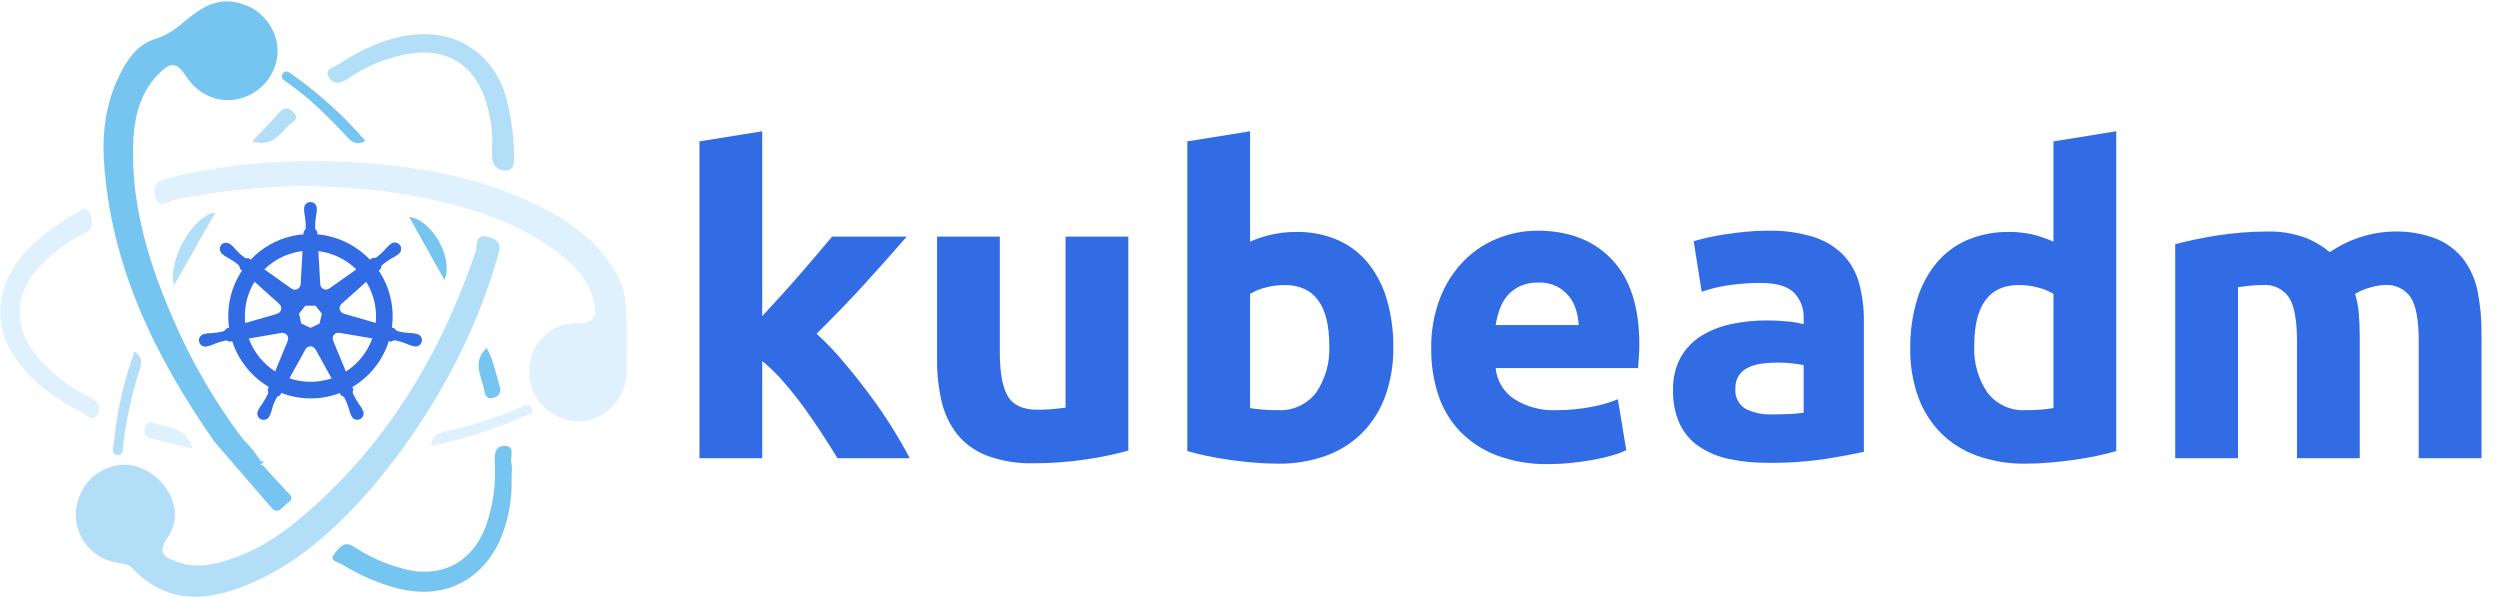<svg width="628" height="150" viewBox="0 0 628 150" fill="none" xmlns="http://www.w3.org/2000/svg">
<path d="M191.471 79.422C193.022 77.738 194.626 75.985 196.282 74.162C197.937 72.338 199.54 70.532 201.092 68.743C202.642 66.954 204.105 65.253 205.479 63.641C206.853 62.028 208.033 60.625 209.02 59.432H227.771C224.03 63.728 220.379 67.829 216.817 71.734C213.254 75.641 209.356 79.671 205.123 83.825C207.456 85.959 209.648 88.243 211.684 90.662C213.941 93.314 216.129 96.053 218.246 98.879C220.362 101.707 222.302 104.533 224.066 107.359C225.829 110.186 227.31 112.766 228.511 115.097H210.38C209.252 113.258 207.967 111.225 206.523 108.997C205.08 106.77 203.548 104.543 201.928 102.315C200.308 100.089 198.6 97.95 196.806 95.899C195.181 94.015 193.396 92.275 191.471 90.7V115.097H175.703V35.515L191.471 32.974V79.422Z" fill="#326CE5"/>
<path d="M283.436 113.193C280.025 114.125 276.562 114.849 273.064 115.362C268.653 116.046 264.194 116.382 259.73 116.368C255.711 116.488 251.706 115.841 247.93 114.462C245.021 113.36 242.449 111.518 240.469 109.118C238.576 106.706 237.239 103.906 236.554 100.917C235.748 97.484 235.357 93.966 235.39 90.439V59.432H251.158V88.535C251.158 93.614 251.828 97.283 253.169 99.54C254.508 101.8 257.012 102.929 260.682 102.927C261.81 102.927 263.01 102.874 264.281 102.768C265.55 102.662 266.679 102.539 267.667 102.398V59.432H283.436L283.436 113.193Z" fill="#326CE5"/>
<path d="M350 87.265C350.056 91.37 349.393 95.453 348.042 99.329C346.835 102.767 344.904 105.907 342.381 108.536C339.815 111.138 336.708 113.144 333.279 114.409C329.348 115.843 325.187 116.543 321.004 116.474C319.099 116.474 317.105 116.386 315.024 116.209C312.942 116.032 310.896 115.802 308.886 115.521C306.875 115.238 304.953 114.902 303.118 114.515C301.283 114.129 299.66 113.724 298.25 113.299V35.515L314.018 32.974V60.703C315.789 59.923 317.632 59.321 319.521 58.903C321.538 58.467 323.597 58.254 325.66 58.267C329.26 58.197 332.833 58.901 336.137 60.332C339.106 61.659 341.717 63.672 343.756 66.205C345.893 68.922 347.475 72.032 348.413 75.359C349.513 79.231 350.048 83.24 350 87.265V87.265ZM333.914 86.841C333.914 76.681 330.175 71.602 322.696 71.602C321.07 71.603 319.452 71.816 317.881 72.237C316.52 72.566 315.218 73.101 314.018 73.824V102.504C314.794 102.646 315.781 102.769 316.981 102.874C318.18 102.98 319.486 103.033 320.897 103.033C322.761 103.152 324.625 102.808 326.323 102.032C328.022 101.257 329.502 100.073 330.633 98.588C332.966 95.129 334.117 91.008 333.914 86.841L333.914 86.841Z" fill="#326CE5"/>
<path d="M359.524 87.688C359.432 83.26 360.204 78.856 361.799 74.724C363.154 71.269 365.187 68.12 367.779 65.464C370.2 63.025 373.101 61.115 376.298 59.855C379.445 58.597 382.803 57.95 386.193 57.95C394.093 57.95 400.337 60.366 404.924 65.199C409.51 70.032 411.803 77.14 411.803 86.523C411.803 87.442 411.766 88.446 411.698 89.539C411.626 90.634 411.555 91.604 411.486 92.45H375.715C375.855 93.994 376.336 95.488 377.123 96.824C377.91 98.16 378.984 99.305 380.267 100.176C383.479 102.23 387.253 103.229 391.061 103.033C393.919 103.036 396.771 102.77 399.58 102.239C401.92 101.841 404.21 101.184 406.406 100.282L408.523 113.087C407.431 113.603 406.298 114.028 405.135 114.356C403.587 114.812 402.015 115.183 400.427 115.468C398.697 115.786 396.845 116.05 394.87 116.262C392.902 116.473 390.924 116.579 388.944 116.58C384.486 116.676 380.05 115.922 375.874 114.356C372.397 113.026 369.254 110.949 366.667 108.271C364.21 105.658 362.367 102.531 361.27 99.117C360.081 95.425 359.491 91.567 359.524 87.688V87.688ZM396.564 81.656C396.494 80.328 396.263 79.012 395.875 77.74C395.504 76.504 394.893 75.353 394.077 74.353C393.232 73.34 392.187 72.512 391.008 71.92C389.571 71.241 387.993 70.914 386.405 70.967C384.84 70.927 383.286 71.234 381.854 71.867C380.638 72.425 379.556 73.237 378.679 74.247C377.817 75.261 377.153 76.428 376.721 77.687C376.266 78.977 375.929 80.305 375.715 81.656L396.564 81.656Z" fill="#326CE5"/>
<path d="M443.974 57.95C447.915 57.847 451.846 58.383 455.615 59.538C458.436 60.422 460.998 61.984 463.076 64.088C464.976 66.12 466.34 68.593 467.045 71.284C467.853 74.358 468.244 77.526 468.209 80.703V113.511C465.951 114.004 462.811 114.586 458.79 115.256C453.957 115.985 449.073 116.321 444.186 116.262C440.898 116.293 437.617 115.974 434.397 115.309C431.696 114.769 429.127 113.708 426.831 112.187C424.734 110.766 423.054 108.811 421.962 106.526C420.758 103.833 420.179 100.902 420.269 97.954C420.179 95.077 420.854 92.228 422.227 89.698C423.489 87.486 425.291 85.629 427.465 84.302C429.785 82.909 432.326 81.925 434.979 81.391C437.867 80.785 440.811 80.483 443.762 80.491C445.583 80.481 447.402 80.569 449.212 80.756C450.516 80.881 451.808 81.112 453.075 81.444V79.962C453.13 78.777 452.942 77.593 452.523 76.483C452.105 75.374 451.465 74.361 450.642 73.506C449.018 71.885 446.196 71.074 442.176 71.073C439.519 71.072 436.866 71.266 434.238 71.655C431.93 71.97 429.661 72.519 427.465 73.294L425.454 60.596C426.37 60.315 427.517 60.015 428.894 59.697C430.271 59.379 431.77 59.096 433.392 58.849C435.013 58.603 436.724 58.392 438.525 58.214C440.323 58.04 442.14 57.952 443.974 57.95ZM445.245 104.092C446.796 104.092 448.277 104.057 449.689 103.986C450.823 103.943 451.953 103.837 453.075 103.668V91.71C452.131 91.521 451.177 91.38 450.218 91.287C449.059 91.152 447.893 91.081 446.725 91.075C445.328 91.07 443.932 91.158 442.546 91.339C441.352 91.483 440.19 91.822 439.107 92.344C438.166 92.797 437.363 93.491 436.777 94.356C436.184 95.305 435.889 96.411 435.932 97.53C435.827 98.533 436.004 99.544 436.444 100.451C436.883 101.358 437.567 102.124 438.418 102.663C440.533 103.719 442.884 104.211 445.245 104.092L445.245 104.092Z" fill="#326CE5"/>
<path d="M531.6 113.299C530.188 113.721 528.565 114.126 526.731 114.515C524.897 114.904 522.975 115.24 520.964 115.521C518.954 115.801 516.908 116.031 514.826 116.209C512.744 116.384 510.751 116.472 508.847 116.474C504.668 116.541 500.51 115.86 496.571 114.462C493.149 113.235 490.041 111.265 487.47 108.695C484.946 106.106 483.015 103.001 481.808 99.594C480.453 95.736 479.79 91.67 479.849 87.582C479.796 83.446 480.367 79.325 481.544 75.359C482.537 71.981 484.191 68.833 486.411 66.099C488.51 63.574 491.175 61.58 494.19 60.279C497.523 58.886 501.108 58.201 504.719 58.267C506.696 58.244 508.668 58.457 510.594 58.903C512.389 59.349 514.142 59.951 515.832 60.703V35.515L531.6 32.974L531.6 113.299ZM495.936 86.841C495.732 91.008 496.883 95.129 499.216 98.588C500.347 100.074 501.828 101.257 503.526 102.033C505.225 102.808 507.089 103.152 508.953 103.033C510.363 103.033 511.669 102.98 512.869 102.874C514.068 102.769 515.055 102.645 515.832 102.504V73.824C514.632 73.102 513.33 72.567 511.969 72.237C510.399 71.816 508.78 71.603 507.154 71.602C499.674 71.602 495.934 76.682 495.935 86.841H495.936Z" fill="#326CE5"/>
<path d="M576.998 85.572C576.998 80.491 576.345 76.893 575.04 74.777C574.31 73.692 573.3 72.823 572.117 72.265C570.934 71.706 569.623 71.477 568.321 71.602C567.33 71.602 566.307 71.655 565.252 71.761C564.193 71.867 563.17 71.99 562.183 72.131V115.097H546.414V61.336C547.753 60.984 549.323 60.614 551.123 60.226C552.923 59.838 554.828 59.485 556.837 59.167C558.849 58.849 560.913 58.602 563.028 58.426C565.146 58.252 567.227 58.163 569.272 58.161C572.603 58.047 575.925 58.569 579.061 59.697C581.31 60.568 583.402 61.801 585.252 63.348C589.934 60.126 595.446 58.325 601.127 58.161C604.865 58.036 608.59 58.667 612.079 60.014C614.778 61.125 617.134 62.933 618.906 65.252C620.655 67.639 621.849 70.387 622.398 73.294C623.063 76.711 623.382 80.186 623.351 83.666V115.097H607.582V85.572C607.582 80.491 606.93 76.893 605.625 74.777C604.895 73.691 603.885 72.823 602.702 72.265C601.519 71.706 600.207 71.477 598.905 71.602C597.701 71.662 596.509 71.876 595.359 72.237C594.035 72.578 592.769 73.112 591.602 73.824C592.103 75.496 592.423 77.217 592.555 78.958C592.695 80.756 592.766 82.678 592.767 84.725V115.097H576.998V85.572Z" fill="#326CE5"/>
<path d="M53.86 110.958C38.944 89.567 27.716 66.73 26.099 40.15C25.678 33.226 26.579 26.441 29.488 20.038C31.525 15.553 34.235 11.187 39.003 9.794C44.93 8.063 48.018 2.649 53.479 0.928C55.773 0.151 58.26 0.151 60.554 0.928C61.664 1.242 62.73 1.693 63.729 2.27C68.195 5.182 70.435 10.064 69.529 14.971C69.047 17.415 67.852 19.66 66.095 21.425C64.338 23.189 62.098 24.394 59.657 24.887C54.787 25.932 49.766 23.752 46.866 19.334C44.383 15.552 42.92 15.348 39.633 18.783C34.531 24.114 33.482 30.947 33.417 37.881C33.276 52.866 37.687 66.849 43.598 80.4C47.976 90.519 53.49 100.107 60.035 108.979C62.332 112.076 62.579 111.414 65.54 115.855C67.439 115.651 64.407 117.138 65.877 116.724C67.819 118.853 69.814 121.098 71.878 123.277C72.768 124.216 74.07 125.117 72.353 126.254C71.101 127.082 69.875 129.634 68.067 127.402" fill="#75C5F0"/>
<g opacity="0.49">
<path opacity="0.49" d="M76.011 46.676C65.315 46.971 54.351 47.883 43.534 50.285C42.104 50.602 39.869 52.856 39.03 49.295C38.343 46.385 39.712 45.374 42.313 44.733C59.411 40.511 76.747 39.619 94.21 41.15C108.289 42.384 122.025 45.242 134.85 51.492C142.716 55.326 149.752 60.175 154.339 67.932C155.645 69.951 156.524 72.215 156.922 74.586C157.76 81.134 157.43 86.919 157.349 94.37C156.885 100.525 151.498 105.944 145.125 105.812C141.887 105.742 138.805 104.411 136.534 102.102C134.263 99.793 132.983 96.688 132.967 93.45C132.912 86.733 138.067 80.984 145.002 81.201C150.005 81.358 149.811 78.765 149.115 75.625C147.947 70.35 144.377 66.61 140.25 63.485C129.934 55.672 117.896 51.974 105.429 49.501C95.844 47.599 86.122 46.858 76.011 46.676Z" fill="#75C5F0"/>
</g>
<g opacity="0.75">
<path opacity="0.75" d="M93.748 122.165C85.357 131.715 76.252 140.463 64.564 145.835C53.662 150.845 42.772 152.683 33.238 142.736C32.098 141.547 30.732 141.588 29.331 141.336C27.633 141.064 26.011 140.436 24.571 139.494C23.132 138.552 21.907 137.317 20.977 135.87C20.047 134.423 19.433 132.796 19.175 131.095C18.917 129.394 19.02 127.658 19.479 126C21.45 118.895 28.864 114.834 35.671 117.671C41.891 120.263 46.688 128.268 42.148 134.951C39.087 139.458 41.95 140.263 45.025 141.3C50.029 142.988 54.827 141.577 59.507 139.88C65.586 137.674 70.871 134.05 75.761 129.918C96.947 112.012 110.669 89.199 119.498 63.167C120.008 61.664 119.079 58.506 122.862 59.582C126.442 60.6 125.538 62.718 124.829 65.127C119.452 83.414 110.673 99.963 99.297 115.177" fill="#75C5F0"/>
</g>
<g opacity="0.49">
<path opacity="0.49" d="M0.075 78.115C0.498 67.42 7.493 61.265 15.431 55.773C16.439 54.99 17.55 54.35 18.734 53.871C19.925 53.472 21.279 50.969 22.479 53.535C23.337 55.37 23.744 57.353 21.032 58.686C17.321 60.557 13.925 62.997 10.967 65.916C3.334 73.287 2.883 82.054 9.81 90.134C13.287 94.11 17.535 97.338 22.296 99.623C24.353 100.643 25.593 102.116 24.505 104.076C23.314 106.222 21.616 104.127 20.507 103.561C13.324 99.892 6.898 95.28 2.676 88.127C0.937 85.079 0.039 81.624 0.075 78.115Z" fill="#75C5F0"/>
</g>
<g opacity="0.75">
<path opacity="0.75" d="M129.114 38.348C129.129 39.025 129.673 42.835 127.17 42.824C124.141 42.811 123.459 40.818 123.599 37.939C123.899 33.31 123.243 28.669 121.673 24.304C118.543 15.965 112.039 12.159 103.278 13.417C97.586 14.296 92.169 16.461 87.439 19.746C85.495 21.051 83.643 21.289 82.553 19.372C81.366 17.285 83.948 16.896 85.054 16.165C90.681 12.451 96.683 9.595 103.502 8.765C114.663 7.407 124.103 13.556 127.102 24.387C128.322 28.945 128.998 33.631 129.114 38.348V38.348Z" fill="#75C5F0"/>
</g>
<path d="M128.517 119.999C128.675 124.951 127.848 129.885 126.084 134.514C121.626 145.727 111.555 150.833 99.847 147.792C94.911 146.491 90.2 144.449 85.875 141.737C84.94 141.157 82.371 140.956 84.142 138.917C85.241 137.653 86.472 135.671 88.898 137.344C92.498 139.715 96.445 141.511 100.597 142.668C110.489 145.664 118.847 141.427 122.216 131.657C123.869 126.816 124.579 121.702 124.309 116.593C124.209 114.448 124.069 111.913 126.944 112.022C129.474 112.119 128.111 114.73 128.458 116.187C128.746 117.394 128.517 118.724 128.517 119.999Z" fill="#75C5F0"/>
<g opacity="0.75">
<path opacity="0.75" d="M33.791 88.281C36.001 89.704 35.526 91.452 35.008 93.14C33.047 99.228 31.682 105.491 30.932 111.843C30.827 112.852 31.024 114.494 29.409 114.27C27.841 114.053 28.479 112.474 28.575 111.516C29.328 103.582 31.081 95.776 33.791 88.281V88.281Z" fill="#75C5F0"/>
</g>
<path d="M91.783 35.408C89.719 36.497 88.468 35.787 87.293 34.513C82.647 29.478 77.779 24.684 72.149 20.724C71.414 20.207 70.293 19.627 71.032 18.517C71.8 17.364 72.724 18.256 73.455 18.764C80.227 23.536 86.383 29.126 91.783 35.408V35.408Z" fill="#75C5F0"/>
<g opacity="0.49">
<path opacity="0.49" d="M108.302 112.029C108.552 109.03 110.37 108.726 112.086 108.336C118.33 106.986 124.433 105.048 130.312 102.548C131.319 102.107 132.837 100.852 133.56 102.682C134.202 104.309 132.276 104.225 131.446 104.609C124.193 107.963 116.591 110.23 108.302 112.029Z" fill="#75C5F0"/>
</g>
<g opacity="0.75">
<path opacity="0.75" d="M43.682 71.68C42.119 65.252 48.532 54.017 54.115 53.381C50.956 58.728 47.112 65.874 43.682 71.68Z" fill="#75C5F0"/>
</g>
<path d="M111.64 70.307L102.789 54.524C108.253 54.975 114.065 64.707 111.64 70.307Z" fill="#75C5F0"/>
<g opacity="0.75">
<path opacity="0.75" d="M63.363 35.523C65.893 32.836 68.092 30.576 70.201 28.235C71.463 26.833 72.563 26.966 73.786 28.232C75.349 29.85 73.579 30.512 72.811 31.207C70.333 33.451 68.524 37.094 63.363 35.523Z" fill="#75C5F0"/>
</g>
<path d="M122.24 87.416C124.004 90.43 124.494 93.763 125.473 96.926C125.919 98.368 125.63 99.391 124.077 99.899C122.222 100.504 121.843 99.232 121.617 97.933C121.022 94.508 118.471 91.025 122.24 87.416Z" fill="#75C5F0"/>
<g opacity="0.49">
<path opacity="0.49" d="M48.406 112.734C44.644 111.798 41.308 110.94 37.957 110.147C36.354 109.768 35.968 108.857 36.444 107.37C36.92 105.884 37.946 105.985 39.087 106.381C42.524 107.576 46.857 107.304 48.406 112.734Z" fill="#75C5F0"/>
</g>
<path d="M104.609 83.862C104.474 83.831 104.28 83.777 104.147 83.753C103.642 83.683 103.133 83.642 102.623 83.63C101.66 83.567 100.705 83.41 99.772 83.162C99.484 83 99.246 82.761 99.086 82.472L98.444 82.285C99.13 77.271 97.952 72.18 95.133 67.977C95.297 67.828 95.608 67.553 95.696 67.472C95.674 67.144 95.781 66.821 95.995 66.572C96.727 65.942 97.519 65.386 98.359 64.91C98.814 64.679 99.255 64.422 99.68 64.14C99.782 64.064 99.923 63.943 100.03 63.857C100.219 63.737 100.38 63.578 100.504 63.391C100.628 63.204 100.71 62.994 100.747 62.773C100.784 62.552 100.774 62.325 100.718 62.109C100.662 61.892 100.561 61.689 100.421 61.514C100.282 61.339 100.107 61.195 99.908 61.092C99.709 60.988 99.491 60.928 99.268 60.914C99.044 60.901 98.82 60.935 98.61 61.013C98.401 61.092 98.21 61.214 98.05 61.371C97.942 61.456 97.794 61.569 97.698 61.652C97.326 62.002 96.975 62.373 96.647 62.764C95.997 63.478 95.279 64.127 94.504 64.703C94.198 64.827 93.864 64.863 93.539 64.807L92.934 65.24C89.453 61.586 84.764 59.32 79.738 58.863C79.723 58.652 79.705 58.269 79.7 58.154C79.43 57.967 79.243 57.681 79.181 57.359C79.147 56.394 79.208 55.428 79.361 54.475C79.462 53.976 79.534 53.471 79.578 52.964C79.582 52.836 79.575 52.649 79.575 52.511C79.597 52.289 79.573 52.064 79.503 51.852C79.433 51.64 79.32 51.445 79.17 51.279C79.02 51.113 78.837 50.981 78.633 50.891C78.429 50.8 78.208 50.753 77.984 50.753C77.761 50.753 77.54 50.8 77.336 50.891C77.132 50.982 76.949 51.114 76.799 51.28C76.649 51.446 76.536 51.641 76.466 51.854C76.397 52.066 76.373 52.29 76.395 52.513C76.395 52.528 76.399 52.542 76.399 52.557C76.397 52.689 76.391 52.849 76.395 52.964C76.439 53.472 76.511 53.977 76.612 54.476C76.765 55.429 76.824 56.395 76.789 57.36C76.699 57.677 76.52 57.962 76.273 58.181L76.236 58.854C75.268 58.934 74.308 59.082 73.361 59.296C69.385 60.195 65.768 62.261 62.974 65.231C62.781 65.097 62.59 64.961 62.4 64.823C62.085 64.917 61.746 64.884 61.456 64.731C60.68 64.157 59.962 63.509 59.312 62.795C58.985 62.405 58.636 62.034 58.266 61.684C58.169 61.601 58.021 61.488 57.913 61.401C57.598 61.147 57.209 61.001 56.805 60.983C56.564 60.971 56.324 61.015 56.104 61.112C55.884 61.21 55.69 61.358 55.538 61.544C55.28 61.907 55.177 62.358 55.25 62.797C55.323 63.236 55.567 63.628 55.929 63.888L55.953 63.905C56.057 63.99 56.185 64.099 56.282 64.17C56.706 64.452 57.146 64.71 57.6 64.941C58.44 65.417 59.232 65.974 59.964 66.603C60.154 66.873 60.265 67.191 60.284 67.52L60.793 67.975C57.982 72.193 56.827 77.3 57.549 82.317L56.883 82.51C56.71 82.788 56.476 83.023 56.2 83.199C55.268 83.448 54.313 83.605 53.35 83.668C52.84 83.68 52.331 83.721 51.825 83.791C51.703 83.814 51.534 83.857 51.401 83.89L51.387 83.893L51.364 83.9C51.144 83.929 50.932 84.003 50.742 84.119C50.553 84.234 50.389 84.388 50.262 84.57C50.135 84.753 50.048 84.959 50.005 85.177C49.963 85.395 49.967 85.62 50.016 85.837C50.065 86.053 50.159 86.257 50.292 86.435C50.425 86.613 50.593 86.762 50.787 86.871C50.98 86.98 51.194 87.048 51.415 87.07C51.636 87.092 51.859 87.067 52.07 86.998L52.094 86.994C52.105 86.992 52.114 86.986 52.124 86.984C52.255 86.955 52.42 86.923 52.536 86.892C53.021 86.737 53.497 86.554 53.962 86.345C54.857 85.984 55.785 85.711 56.733 85.53C57.062 85.55 57.379 85.662 57.647 85.853L58.34 85.734C59.896 90.541 63.158 94.612 67.509 97.18L67.219 97.874C67.354 98.153 67.403 98.466 67.361 98.773C66.965 99.678 66.483 100.544 65.922 101.358C65.614 101.765 65.329 102.189 65.07 102.629C65.007 102.748 64.927 102.932 64.866 103.057C64.751 103.248 64.678 103.461 64.65 103.682C64.623 103.903 64.642 104.128 64.706 104.341C64.77 104.554 64.879 104.752 65.024 104.921C65.17 105.09 65.349 105.226 65.55 105.322C65.751 105.417 65.97 105.469 66.193 105.475C66.416 105.481 66.637 105.44 66.843 105.355C67.049 105.27 67.235 105.143 67.389 104.982C67.543 104.821 67.661 104.629 67.737 104.419L67.739 104.416V104.412C67.799 104.288 67.885 104.125 67.936 104.009C68.117 103.532 68.27 103.046 68.395 102.552C68.669 101.547 69.084 100.585 69.626 99.695C69.815 99.518 70.054 99.401 70.311 99.361L70.671 98.709C75.391 100.524 80.613 100.537 85.342 98.747C85.443 98.927 85.631 99.271 85.681 99.358C86.006 99.41 86.297 99.587 86.493 99.852C86.943 100.705 87.308 101.6 87.585 102.525C87.71 103.019 87.864 103.505 88.046 103.982C88.097 104.099 88.181 104.264 88.243 104.389C88.318 104.599 88.436 104.791 88.59 104.952C88.743 105.113 88.929 105.241 89.135 105.326C89.341 105.411 89.562 105.453 89.785 105.447C90.008 105.442 90.227 105.39 90.429 105.294C90.63 105.199 90.81 105.063 90.955 104.894C91.101 104.725 91.21 104.528 91.274 104.315C91.339 104.102 91.359 103.877 91.331 103.656C91.304 103.435 91.231 103.222 91.117 103.03C91.056 102.905 90.972 102.722 90.909 102.602C90.65 102.164 90.365 101.741 90.057 101.335C89.506 100.542 89.034 99.697 88.647 98.811C88.564 98.495 88.607 98.158 88.77 97.874C88.668 97.665 88.579 97.451 88.505 97.232C92.87 94.643 96.132 90.54 97.669 85.703C97.875 85.736 98.233 85.799 98.349 85.822C98.591 85.6 98.91 85.482 99.238 85.492C100.187 85.673 101.115 85.946 102.011 86.308C102.475 86.518 102.952 86.702 103.437 86.858C103.552 86.888 103.716 86.917 103.848 86.946C103.859 86.949 103.869 86.954 103.879 86.957L103.902 86.96C104.113 87.029 104.336 87.054 104.557 87.032C104.778 87.01 104.992 86.942 105.185 86.833C105.378 86.724 105.547 86.575 105.679 86.397C105.812 86.219 105.906 86.016 105.955 85.799C106.005 85.583 106.009 85.358 105.966 85.14C105.924 84.922 105.837 84.716 105.71 84.533C105.583 84.351 105.42 84.197 105.231 84.082C105.041 83.966 104.83 83.891 104.609 83.862L104.609 83.862ZM89.504 67.669L82.71 72.486L82.686 72.475C82.481 72.624 82.24 72.716 81.987 72.739C81.735 72.762 81.481 72.716 81.253 72.606C81.024 72.496 80.83 72.327 80.69 72.116C80.55 71.904 80.47 71.659 80.459 71.406L80.451 71.402L79.979 63.076C83.572 63.522 86.918 65.136 89.504 67.669L89.504 67.669ZM76.705 76.796H79.262L80.852 78.783L80.282 81.262L77.985 82.367L75.682 81.26L75.111 78.78L76.705 76.796ZM74.299 63.367C74.859 63.241 75.426 63.144 75.996 63.076L75.523 71.415L75.488 71.431C75.478 71.684 75.398 71.93 75.259 72.142C75.12 72.354 74.926 72.524 74.698 72.634C74.469 72.744 74.216 72.79 73.963 72.768C73.711 72.745 73.469 72.655 73.264 72.506L73.251 72.513L66.413 67.664C68.59 65.525 71.321 64.037 74.299 63.367V63.367ZM63.933 70.781L70.176 76.365L70.169 76.399C70.361 76.566 70.503 76.781 70.582 77.022C70.66 77.263 70.672 77.521 70.615 77.768C70.559 78.015 70.436 78.243 70.261 78.426C70.085 78.609 69.863 78.741 69.619 78.808L69.612 78.835L61.609 81.144C61.211 77.528 62.028 73.882 63.933 70.781L63.933 70.781ZM72.292 85.615L69.112 93.298C66.06 91.344 63.739 88.438 62.507 85.031L70.712 83.637L70.726 83.655C70.817 83.638 70.909 83.63 71.001 83.631C71.231 83.634 71.457 83.694 71.658 83.806C71.86 83.917 72.031 84.076 72.156 84.269C72.281 84.462 72.357 84.683 72.376 84.913C72.396 85.142 72.359 85.372 72.268 85.584L72.292 85.615ZM81.678 95.496C78.703 96.178 75.596 96.018 72.707 95.035L76.742 87.737H76.749C76.869 87.514 77.047 87.328 77.264 87.198C77.482 87.068 77.73 86.999 77.983 86.999C78.237 86.999 78.485 87.067 78.703 87.197C78.92 87.326 79.099 87.513 79.219 87.735H79.249L83.295 95.044C82.77 95.22 82.231 95.37 81.678 95.496V95.496ZM86.891 93.329L83.679 85.567L83.689 85.553C83.546 85.221 83.537 84.847 83.664 84.509C83.79 84.17 84.043 83.894 84.368 83.737C84.536 83.654 84.718 83.607 84.905 83.597C85.013 83.592 85.121 83.6 85.227 83.621L85.241 83.604L93.519 85.003C92.297 88.438 89.965 91.368 86.891 93.329L86.891 93.329ZM94.389 81.117L86.346 78.8L86.338 78.766C86.094 78.699 85.872 78.567 85.697 78.384C85.522 78.2 85.4 77.973 85.343 77.726C85.287 77.479 85.299 77.221 85.377 76.98C85.455 76.739 85.597 76.524 85.788 76.357L85.785 76.341L91.994 70.784C93.895 73.876 94.736 77.504 94.388 81.117L94.389 81.117Z" fill="#326CE5"/>
</svg>
